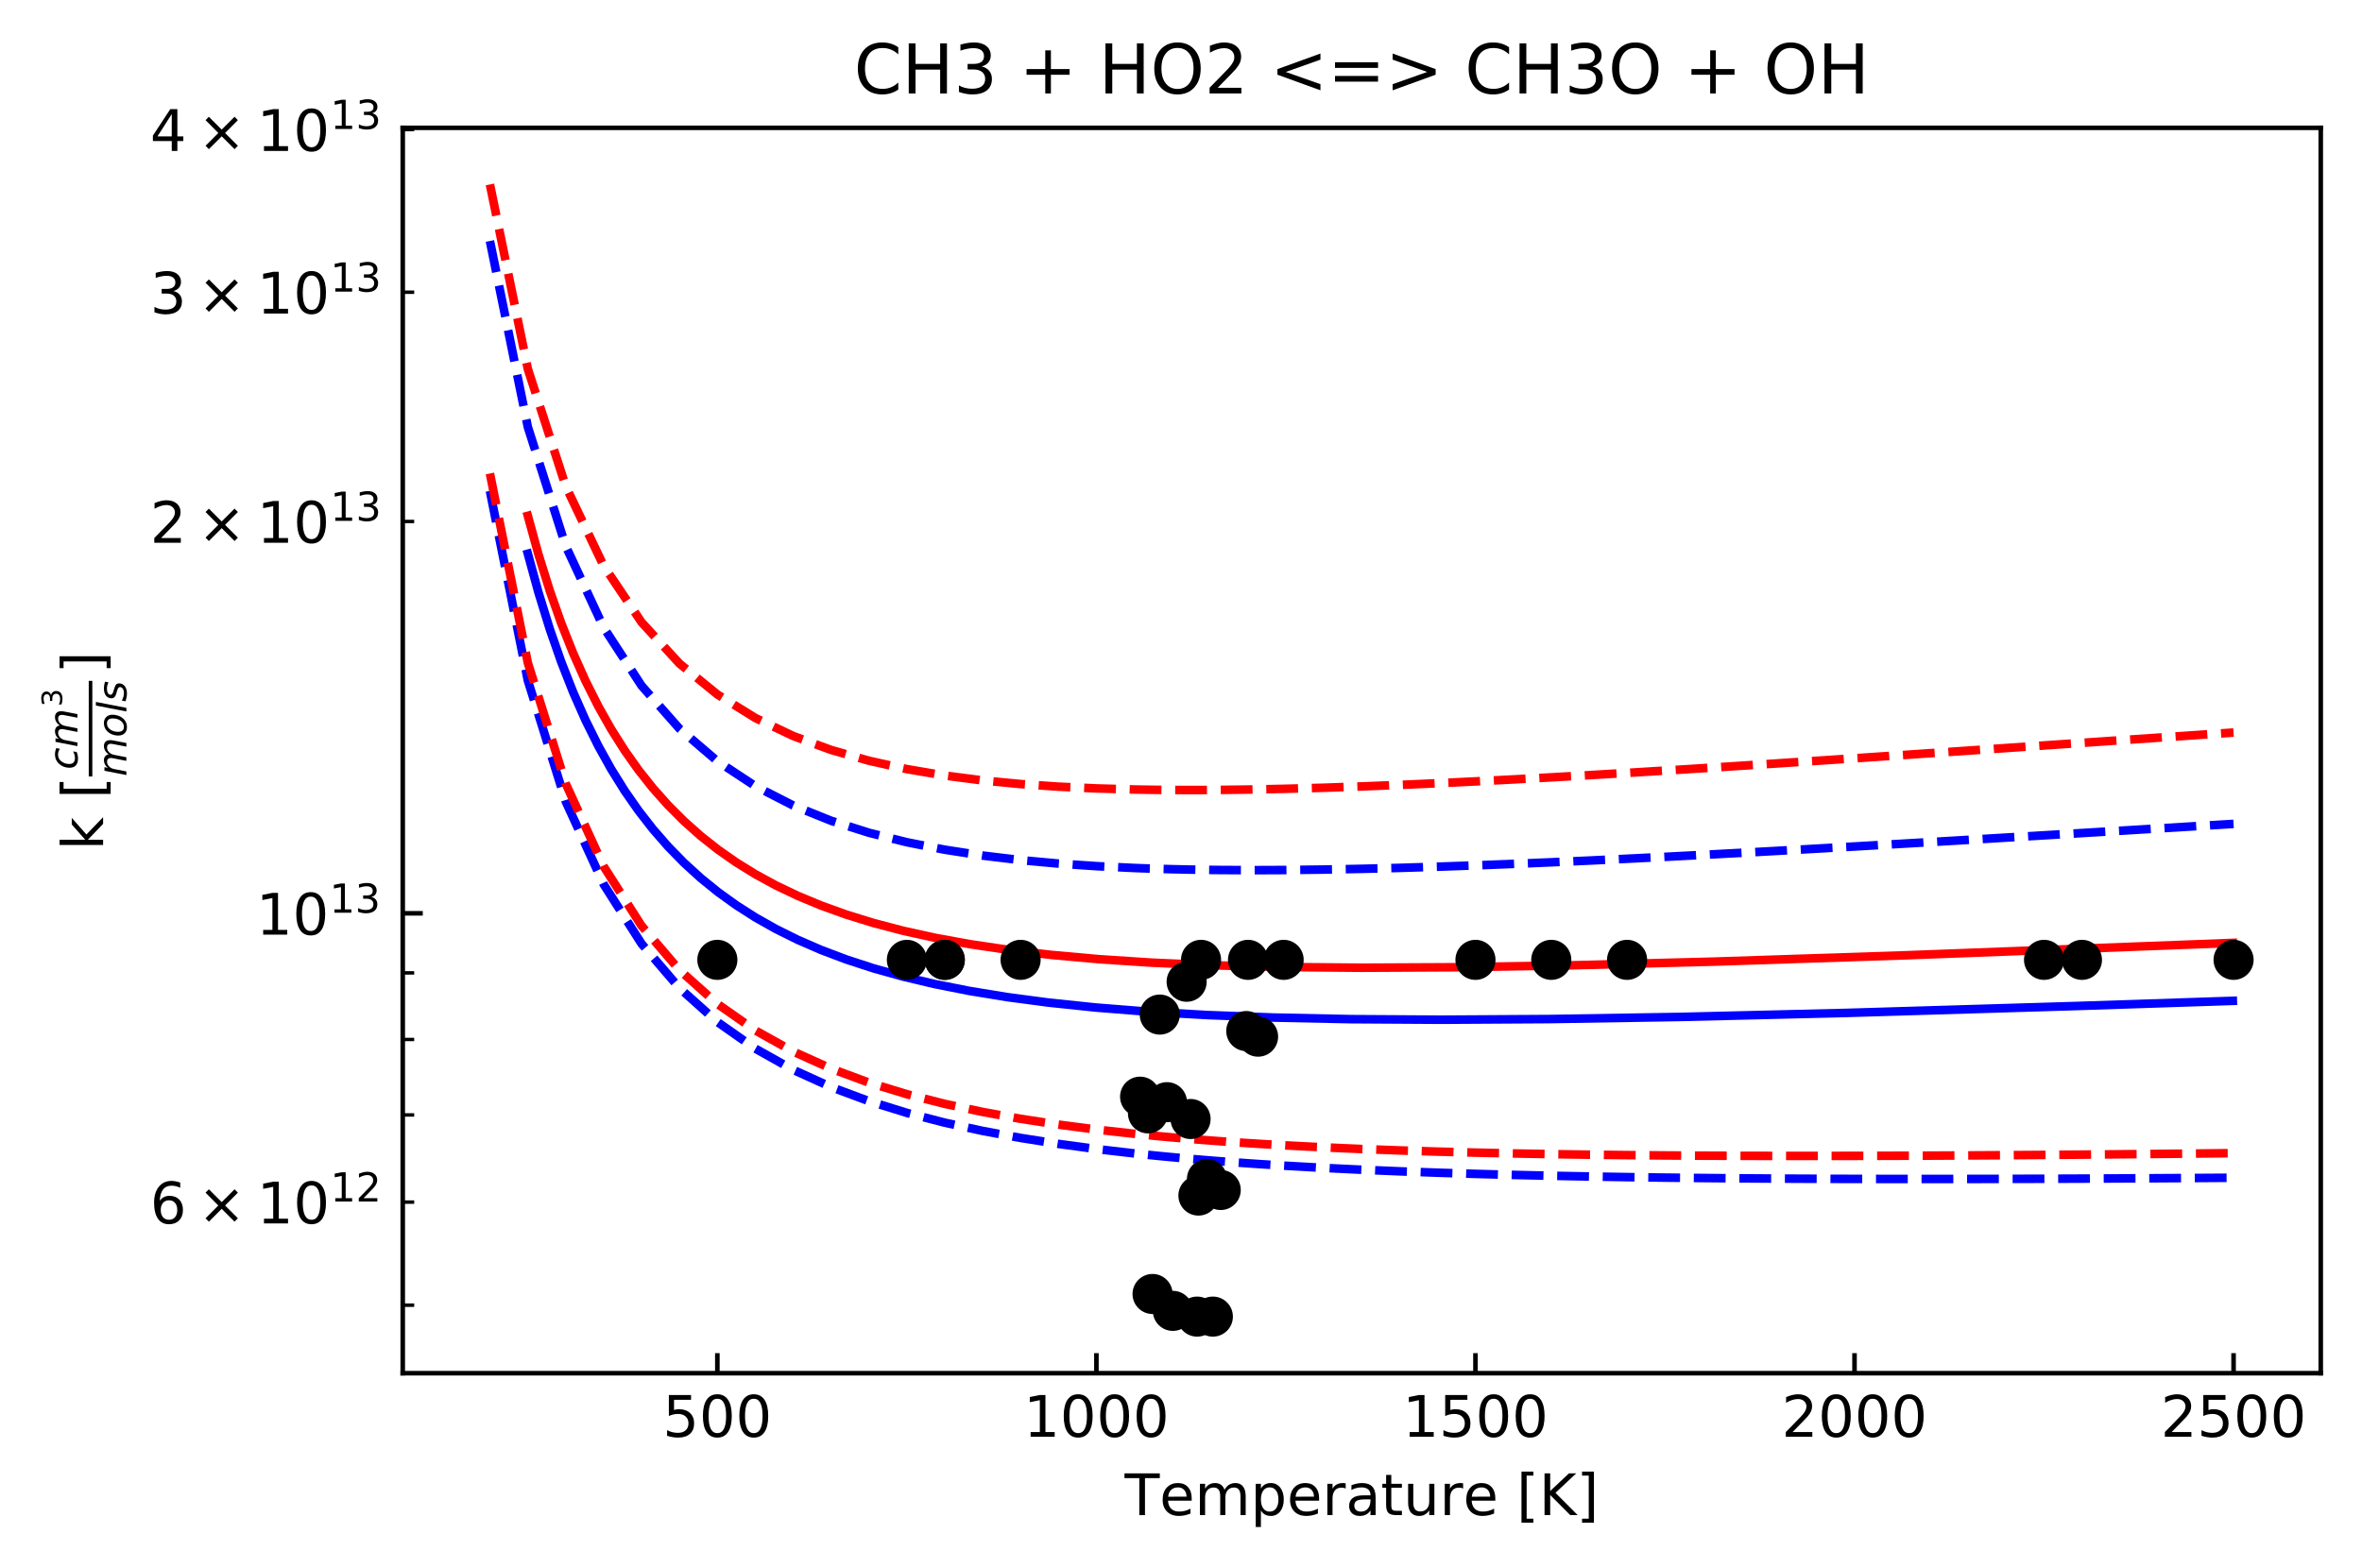 <?xml version="1.0" encoding="utf-8" standalone="no"?>
<!DOCTYPE svg PUBLIC "-//W3C//DTD SVG 1.1//EN"
  "http://www.w3.org/Graphics/SVG/1.1/DTD/svg11.dtd">
<!-- Created with matplotlib (https://matplotlib.org/) -->
<svg height="273.814pt" version="1.1" viewBox="0 0 412.3 273.814" width="412.3pt" xmlns="http://www.w3.org/2000/svg" xmlns:xlink="http://www.w3.org/1999/xlink">
 <defs>
  <style type="text/css">
*{stroke-linecap:butt;stroke-linejoin:round;}
  </style>
 </defs>
 <g id="figure_1">
  <g id="patch_1">
   <path d="M 0 273.814 
L 412.3 273.814 
L 412.3 0 
L 0 0 
z
" style="fill:#ffffff;"/>
  </g>
  <g id="axes_1">
   <g id="patch_2">
    <path d="M 70.3 239.758 
L 405.1 239.758 
L 405.1 22.318 
L 70.3 22.318 
z
" style="fill:#ffffff;"/>
   </g>
   <g id="matplotlib.axis_1">
    <g id="xtick_1">
     <g id="line2d_1">
      <defs>
       <path d="M 0 0 
L 0 -3.5 
" id="mb5afb87155" style="stroke:#000000;stroke-width:0.8;"/>
      </defs>
      <g>
       <use style="stroke:#000000;stroke-width:0.8;" x="125.218" xlink:href="#mb5afb87155" y="239.758"/>
      </g>
     </g>
     <g id="text_1">
      <!-- 500 -->
      <defs>
       <path d="M 10.797 72.906 
L 49.516 72.906 
L 49.516 64.594 
L 19.828 64.594 
L 19.828 46.734 
Q 21.969 47.469 24.109 47.828 
Q 26.266 48.188 28.422 48.188 
Q 40.625 48.188 47.75 41.5 
Q 54.891 34.812 54.891 23.391 
Q 54.891 11.625 47.562 5.094 
Q 40.234 -1.422 26.906 -1.422 
Q 22.312 -1.422 17.547 -0.641 
Q 12.797 0.141 7.719 1.703 
L 7.719 11.625 
Q 12.109 9.234 16.797 8.062 
Q 21.484 6.891 26.703 6.891 
Q 35.156 6.891 40.078 11.328 
Q 45.016 15.766 45.016 23.391 
Q 45.016 31 40.078 35.438 
Q 35.156 39.891 26.703 39.891 
Q 22.75 39.891 18.812 39.016 
Q 14.891 38.141 10.797 36.281 
z
" id="DejaVuSans-53"/>
       <path d="M 31.781 66.406 
Q 24.172 66.406 20.328 58.906 
Q 16.5 51.422 16.5 36.375 
Q 16.5 21.391 20.328 13.891 
Q 24.172 6.391 31.781 6.391 
Q 39.453 6.391 43.281 13.891 
Q 47.125 21.391 47.125 36.375 
Q 47.125 51.422 43.281 58.906 
Q 39.453 66.406 31.781 66.406 
z
M 31.781 74.219 
Q 44.047 74.219 50.516 64.516 
Q 56.984 54.828 56.984 36.375 
Q 56.984 17.969 50.516 8.266 
Q 44.047 -1.422 31.781 -1.422 
Q 19.531 -1.422 13.062 8.266 
Q 6.594 17.969 6.594 36.375 
Q 6.594 54.828 13.062 64.516 
Q 19.531 74.219 31.781 74.219 
z
" id="DejaVuSans-48"/>
      </defs>
      <g transform="translate(115.674 250.857)scale(0.1 -0.1)">
       <use xlink:href="#DejaVuSans-53"/>
       <use x="63.623" xlink:href="#DejaVuSans-48"/>
       <use x="127.246" xlink:href="#DejaVuSans-48"/>
      </g>
     </g>
    </g>
    <g id="xtick_2">
     <g id="line2d_2">
      <g>
       <use style="stroke:#000000;stroke-width:0.8;" x="191.384" xlink:href="#mb5afb87155" y="239.758"/>
      </g>
     </g>
     <g id="text_2">
      <!-- 1000 -->
      <defs>
       <path d="M 12.406 8.297 
L 28.516 8.297 
L 28.516 63.922 
L 10.984 60.406 
L 10.984 69.391 
L 28.422 72.906 
L 38.281 72.906 
L 38.281 8.297 
L 54.391 8.297 
L 54.391 0 
L 12.406 0 
z
" id="DejaVuSans-49"/>
      </defs>
      <g transform="translate(178.659 250.857)scale(0.1 -0.1)">
       <use xlink:href="#DejaVuSans-49"/>
       <use x="63.623" xlink:href="#DejaVuSans-48"/>
       <use x="127.246" xlink:href="#DejaVuSans-48"/>
       <use x="190.869" xlink:href="#DejaVuSans-48"/>
      </g>
     </g>
    </g>
    <g id="xtick_3">
     <g id="line2d_3">
      <g>
       <use style="stroke:#000000;stroke-width:0.8;" x="257.55" xlink:href="#mb5afb87155" y="239.758"/>
      </g>
     </g>
     <g id="text_3">
      <!-- 1500 -->
      <g transform="translate(244.825 250.857)scale(0.1 -0.1)">
       <use xlink:href="#DejaVuSans-49"/>
       <use x="63.623" xlink:href="#DejaVuSans-53"/>
       <use x="127.246" xlink:href="#DejaVuSans-48"/>
       <use x="190.869" xlink:href="#DejaVuSans-48"/>
      </g>
     </g>
    </g>
    <g id="xtick_4">
     <g id="line2d_4">
      <g>
       <use style="stroke:#000000;stroke-width:0.8;" x="323.716" xlink:href="#mb5afb87155" y="239.758"/>
      </g>
     </g>
     <g id="text_4">
      <!-- 2000 -->
      <defs>
       <path d="M 19.188 8.297 
L 53.609 8.297 
L 53.609 0 
L 7.328 0 
L 7.328 8.297 
Q 12.938 14.109 22.625 23.891 
Q 32.328 33.688 34.812 36.531 
Q 39.547 41.844 41.422 45.531 
Q 43.312 49.219 43.312 52.781 
Q 43.312 58.594 39.234 62.25 
Q 35.156 65.922 28.609 65.922 
Q 23.969 65.922 18.812 64.312 
Q 13.672 62.703 7.812 59.422 
L 7.812 69.391 
Q 13.766 71.781 18.938 73 
Q 24.125 74.219 28.422 74.219 
Q 39.75 74.219 46.484 68.547 
Q 53.219 62.891 53.219 53.422 
Q 53.219 48.922 51.531 44.891 
Q 49.859 40.875 45.406 35.406 
Q 44.188 33.984 37.641 27.219 
Q 31.109 20.453 19.188 8.297 
z
" id="DejaVuSans-50"/>
      </defs>
      <g transform="translate(310.991 250.857)scale(0.1 -0.1)">
       <use xlink:href="#DejaVuSans-50"/>
       <use x="63.623" xlink:href="#DejaVuSans-48"/>
       <use x="127.246" xlink:href="#DejaVuSans-48"/>
       <use x="190.869" xlink:href="#DejaVuSans-48"/>
      </g>
     </g>
    </g>
    <g id="xtick_5">
     <g id="line2d_5">
      <g>
       <use style="stroke:#000000;stroke-width:0.8;" x="389.882" xlink:href="#mb5afb87155" y="239.758"/>
      </g>
     </g>
     <g id="text_5">
      <!-- 2500 -->
      <g transform="translate(377.157 250.857)scale(0.1 -0.1)">
       <use xlink:href="#DejaVuSans-50"/>
       <use x="63.623" xlink:href="#DejaVuSans-53"/>
       <use x="127.246" xlink:href="#DejaVuSans-48"/>
       <use x="190.869" xlink:href="#DejaVuSans-48"/>
      </g>
     </g>
    </g>
    <g id="text_6">
     <!-- Temperature [K] -->
     <defs>
      <path d="M -0.297 72.906 
L 61.375 72.906 
L 61.375 64.594 
L 35.5 64.594 
L 35.5 0 
L 25.594 0 
L 25.594 64.594 
L -0.297 64.594 
z
" id="DejaVuSans-84"/>
      <path d="M 56.203 29.594 
L 56.203 25.203 
L 14.891 25.203 
Q 15.484 15.922 20.484 11.062 
Q 25.484 6.203 34.422 6.203 
Q 39.594 6.203 44.453 7.469 
Q 49.312 8.734 54.109 11.281 
L 54.109 2.781 
Q 49.266 0.734 44.188 -0.344 
Q 39.109 -1.422 33.891 -1.422 
Q 20.797 -1.422 13.156 6.188 
Q 5.516 13.812 5.516 26.812 
Q 5.516 40.234 12.766 48.109 
Q 20.016 56 32.328 56 
Q 43.359 56 49.781 48.891 
Q 56.203 41.797 56.203 29.594 
z
M 47.219 32.234 
Q 47.125 39.594 43.094 43.984 
Q 39.062 48.391 32.422 48.391 
Q 24.906 48.391 20.391 44.141 
Q 15.875 39.891 15.188 32.172 
z
" id="DejaVuSans-101"/>
      <path d="M 52 44.188 
Q 55.375 50.25 60.062 53.125 
Q 64.75 56 71.094 56 
Q 79.641 56 84.281 50.016 
Q 88.922 44.047 88.922 33.016 
L 88.922 0 
L 79.891 0 
L 79.891 32.719 
Q 79.891 40.578 77.094 44.375 
Q 74.312 48.188 68.609 48.188 
Q 61.625 48.188 57.562 43.547 
Q 53.516 38.922 53.516 30.906 
L 53.516 0 
L 44.484 0 
L 44.484 32.719 
Q 44.484 40.625 41.703 44.406 
Q 38.922 48.188 33.109 48.188 
Q 26.219 48.188 22.156 43.531 
Q 18.109 38.875 18.109 30.906 
L 18.109 0 
L 9.078 0 
L 9.078 54.688 
L 18.109 54.688 
L 18.109 46.188 
Q 21.188 51.219 25.484 53.609 
Q 29.781 56 35.688 56 
Q 41.656 56 45.828 52.969 
Q 50 49.953 52 44.188 
z
" id="DejaVuSans-109"/>
      <path d="M 18.109 8.203 
L 18.109 -20.797 
L 9.078 -20.797 
L 9.078 54.688 
L 18.109 54.688 
L 18.109 46.391 
Q 20.953 51.266 25.266 53.625 
Q 29.594 56 35.594 56 
Q 45.562 56 51.781 48.094 
Q 58.016 40.188 58.016 27.297 
Q 58.016 14.406 51.781 6.484 
Q 45.562 -1.422 35.594 -1.422 
Q 29.594 -1.422 25.266 0.953 
Q 20.953 3.328 18.109 8.203 
z
M 48.688 27.297 
Q 48.688 37.203 44.609 42.844 
Q 40.531 48.484 33.406 48.484 
Q 26.266 48.484 22.188 42.844 
Q 18.109 37.203 18.109 27.297 
Q 18.109 17.391 22.188 11.75 
Q 26.266 6.109 33.406 6.109 
Q 40.531 6.109 44.609 11.75 
Q 48.688 17.391 48.688 27.297 
z
" id="DejaVuSans-112"/>
      <path d="M 41.109 46.297 
Q 39.594 47.172 37.812 47.578 
Q 36.031 48 33.891 48 
Q 26.266 48 22.188 43.047 
Q 18.109 38.094 18.109 28.812 
L 18.109 0 
L 9.078 0 
L 9.078 54.688 
L 18.109 54.688 
L 18.109 46.188 
Q 20.953 51.172 25.484 53.578 
Q 30.031 56 36.531 56 
Q 37.453 56 38.578 55.875 
Q 39.703 55.766 41.062 55.516 
z
" id="DejaVuSans-114"/>
      <path d="M 34.281 27.484 
Q 23.391 27.484 19.188 25 
Q 14.984 22.516 14.984 16.5 
Q 14.984 11.719 18.141 8.906 
Q 21.297 6.109 26.703 6.109 
Q 34.188 6.109 38.703 11.406 
Q 43.219 16.703 43.219 25.484 
L 43.219 27.484 
z
M 52.203 31.203 
L 52.203 0 
L 43.219 0 
L 43.219 8.297 
Q 40.141 3.328 35.547 0.953 
Q 30.953 -1.422 24.312 -1.422 
Q 15.922 -1.422 10.953 3.297 
Q 6 8.016 6 15.922 
Q 6 25.141 12.172 29.828 
Q 18.359 34.516 30.609 34.516 
L 43.219 34.516 
L 43.219 35.406 
Q 43.219 41.609 39.141 45 
Q 35.062 48.391 27.688 48.391 
Q 23 48.391 18.547 47.266 
Q 14.109 46.141 10.016 43.891 
L 10.016 52.203 
Q 14.938 54.109 19.578 55.047 
Q 24.219 56 28.609 56 
Q 40.484 56 46.344 49.844 
Q 52.203 43.703 52.203 31.203 
z
" id="DejaVuSans-97"/>
      <path d="M 18.312 70.219 
L 18.312 54.688 
L 36.812 54.688 
L 36.812 47.703 
L 18.312 47.703 
L 18.312 18.016 
Q 18.312 11.328 20.141 9.422 
Q 21.969 7.516 27.594 7.516 
L 36.812 7.516 
L 36.812 0 
L 27.594 0 
Q 17.188 0 13.234 3.875 
Q 9.281 7.766 9.281 18.016 
L 9.281 47.703 
L 2.688 47.703 
L 2.688 54.688 
L 9.281 54.688 
L 9.281 70.219 
z
" id="DejaVuSans-116"/>
      <path d="M 8.5 21.578 
L 8.5 54.688 
L 17.484 54.688 
L 17.484 21.922 
Q 17.484 14.156 20.5 10.266 
Q 23.531 6.391 29.594 6.391 
Q 36.859 6.391 41.078 11.031 
Q 45.312 15.672 45.312 23.688 
L 45.312 54.688 
L 54.297 54.688 
L 54.297 0 
L 45.312 0 
L 45.312 8.406 
Q 42.047 3.422 37.719 1 
Q 33.406 -1.422 27.688 -1.422 
Q 18.266 -1.422 13.375 4.438 
Q 8.5 10.297 8.5 21.578 
z
M 31.109 56 
z
" id="DejaVuSans-117"/>
      <path id="DejaVuSans-32"/>
      <path d="M 8.594 75.984 
L 29.297 75.984 
L 29.297 69 
L 17.578 69 
L 17.578 -6.203 
L 29.297 -6.203 
L 29.297 -13.188 
L 8.594 -13.188 
z
" id="DejaVuSans-91"/>
      <path d="M 9.812 72.906 
L 19.672 72.906 
L 19.672 42.094 
L 52.391 72.906 
L 65.094 72.906 
L 28.906 38.922 
L 67.672 0 
L 54.688 0 
L 19.672 35.109 
L 19.672 0 
L 9.812 0 
z
" id="DejaVuSans-75"/>
      <path d="M 30.422 75.984 
L 30.422 -13.188 
L 9.719 -13.188 
L 9.719 -6.203 
L 21.391 -6.203 
L 21.391 69 
L 9.719 69 
L 9.719 75.984 
z
" id="DejaVuSans-93"/>
     </defs>
     <g transform="translate(196.313 264.535)scale(0.1 -0.1)">
      <use xlink:href="#DejaVuSans-84"/>
      <use x="60.818" xlink:href="#DejaVuSans-101"/>
      <use x="122.342" xlink:href="#DejaVuSans-109"/>
      <use x="219.754" xlink:href="#DejaVuSans-112"/>
      <use x="283.23" xlink:href="#DejaVuSans-101"/>
      <use x="344.754" xlink:href="#DejaVuSans-114"/>
      <use x="385.867" xlink:href="#DejaVuSans-97"/>
      <use x="447.146" xlink:href="#DejaVuSans-116"/>
      <use x="486.355" xlink:href="#DejaVuSans-117"/>
      <use x="549.734" xlink:href="#DejaVuSans-114"/>
      <use x="590.816" xlink:href="#DejaVuSans-101"/>
      <use x="652.34" xlink:href="#DejaVuSans-32"/>
      <use x="684.127" xlink:href="#DejaVuSans-91"/>
      <use x="723.141" xlink:href="#DejaVuSans-75"/>
      <use x="788.717" xlink:href="#DejaVuSans-93"/>
     </g>
    </g>
   </g>
   <g id="matplotlib.axis_2">
    <g id="ytick_1">
     <g id="line2d_6">
      <defs>
       <path d="M 0 0 
L 3.5 0 
" id="m5bb87da422" style="stroke:#000000;stroke-width:0.8;"/>
      </defs>
      <g>
       <use style="stroke:#000000;stroke-width:0.8;" x="70.3" xlink:href="#m5bb87da422" y="159.463"/>
      </g>
     </g>
     <g id="text_7">
      <!-- $\mathdefault{10^{13}}$ -->
      <defs>
       <path d="M 40.578 39.312 
Q 47.656 37.797 51.625 33 
Q 55.609 28.219 55.609 21.188 
Q 55.609 10.406 48.188 4.484 
Q 40.766 -1.422 27.094 -1.422 
Q 22.516 -1.422 17.656 -0.516 
Q 12.797 0.391 7.625 2.203 
L 7.625 11.719 
Q 11.719 9.328 16.594 8.109 
Q 21.484 6.891 26.812 6.891 
Q 36.078 6.891 40.938 10.547 
Q 45.797 14.203 45.797 21.188 
Q 45.797 27.641 41.281 31.266 
Q 36.766 34.906 28.719 34.906 
L 20.219 34.906 
L 20.219 43.016 
L 29.109 43.016 
Q 36.375 43.016 40.234 45.922 
Q 44.094 48.828 44.094 54.297 
Q 44.094 59.906 40.109 62.906 
Q 36.141 65.922 28.719 65.922 
Q 24.656 65.922 20.016 65.031 
Q 15.375 64.156 9.812 62.312 
L 9.812 71.094 
Q 15.438 72.656 20.344 73.438 
Q 25.25 74.219 29.594 74.219 
Q 40.828 74.219 47.359 69.109 
Q 53.906 64.016 53.906 55.328 
Q 53.906 49.266 50.438 45.094 
Q 46.969 40.922 40.578 39.312 
z
" id="DejaVuSans-51"/>
      </defs>
      <g transform="translate(44.7 163.262)scale(0.1 -0.1)">
       <use transform="translate(0 0.766)" xlink:href="#DejaVuSans-49"/>
       <use transform="translate(63.623 0.766)" xlink:href="#DejaVuSans-48"/>
       <use transform="translate(128.203 39.047)scale(0.7)" xlink:href="#DejaVuSans-49"/>
       <use transform="translate(172.739 39.047)scale(0.7)" xlink:href="#DejaVuSans-51"/>
      </g>
     </g>
    </g>
    <g id="ytick_2">
     <g id="line2d_7">
      <defs>
       <path d="M 0 0 
L 2 0 
" id="m7b24780e58" style="stroke:#000000;stroke-width:0.6;"/>
      </defs>
      <g>
       <use style="stroke:#000000;stroke-width:0.6;" x="70.3" xlink:href="#m7b24780e58" y="227.88"/>
      </g>
     </g>
    </g>
    <g id="ytick_3">
     <g id="line2d_8">
      <g>
       <use style="stroke:#000000;stroke-width:0.6;" x="70.3" xlink:href="#m7b24780e58" y="209.884"/>
      </g>
     </g>
     <g id="text_8">
      <!-- $\mathdefault{6\times10^{12}}$ -->
      <defs>
       <path d="M 33.016 40.375 
Q 26.375 40.375 22.484 35.828 
Q 18.609 31.297 18.609 23.391 
Q 18.609 15.531 22.484 10.953 
Q 26.375 6.391 33.016 6.391 
Q 39.656 6.391 43.531 10.953 
Q 47.406 15.531 47.406 23.391 
Q 47.406 31.297 43.531 35.828 
Q 39.656 40.375 33.016 40.375 
z
M 52.594 71.297 
L 52.594 62.312 
Q 48.875 64.062 45.094 64.984 
Q 41.312 65.922 37.594 65.922 
Q 27.828 65.922 22.672 59.328 
Q 17.531 52.734 16.797 39.406 
Q 19.672 43.656 24.016 45.922 
Q 28.375 48.188 33.594 48.188 
Q 44.578 48.188 50.953 41.516 
Q 57.328 34.859 57.328 23.391 
Q 57.328 12.156 50.688 5.359 
Q 44.047 -1.422 33.016 -1.422 
Q 20.359 -1.422 13.672 8.266 
Q 6.984 17.969 6.984 36.375 
Q 6.984 53.656 15.188 63.938 
Q 23.391 74.219 37.203 74.219 
Q 40.922 74.219 44.703 73.484 
Q 48.484 72.75 52.594 71.297 
z
" id="DejaVuSans-54"/>
       <path d="M 70.125 53.719 
L 47.797 31.297 
L 70.125 8.984 
L 64.312 3.078 
L 41.891 25.484 
L 19.484 3.078 
L 13.719 8.984 
L 35.984 31.297 
L 13.719 53.719 
L 19.484 59.625 
L 41.891 37.203 
L 64.312 59.625 
z
" id="DejaVuSans-215"/>
      </defs>
      <g transform="translate(26.2 213.683)scale(0.1 -0.1)">
       <use transform="translate(0 0.766)" xlink:href="#DejaVuSans-54"/>
       <use transform="translate(83.105 0.766)" xlink:href="#DejaVuSans-215"/>
       <use transform="translate(186.377 0.766)" xlink:href="#DejaVuSans-49"/>
       <use transform="translate(250 0.766)" xlink:href="#DejaVuSans-48"/>
       <use transform="translate(314.58 39.047)scale(0.7)" xlink:href="#DejaVuSans-49"/>
       <use transform="translate(359.116 39.047)scale(0.7)" xlink:href="#DejaVuSans-50"/>
      </g>
     </g>
    </g>
    <g id="ytick_4">
     <g id="line2d_9">
      <g>
       <use style="stroke:#000000;stroke-width:0.6;" x="70.3" xlink:href="#m7b24780e58" y="194.669"/>
      </g>
     </g>
    </g>
    <g id="ytick_5">
     <g id="line2d_10">
      <g>
       <use style="stroke:#000000;stroke-width:0.6;" x="70.3" xlink:href="#m7b24780e58" y="181.488"/>
      </g>
     </g>
    </g>
    <g id="ytick_6">
     <g id="line2d_11">
      <g>
       <use style="stroke:#000000;stroke-width:0.6;" x="70.3" xlink:href="#m7b24780e58" y="169.862"/>
      </g>
     </g>
    </g>
    <g id="ytick_7">
     <g id="line2d_12">
      <g>
       <use style="stroke:#000000;stroke-width:0.6;" x="70.3" xlink:href="#m7b24780e58" y="91.045"/>
      </g>
     </g>
     <g id="text_9">
      <!-- $\mathdefault{2\times10^{13}}$ -->
      <g transform="translate(26.2 94.844)scale(0.1 -0.1)">
       <use transform="translate(0 0.766)" xlink:href="#DejaVuSans-50"/>
       <use transform="translate(83.105 0.766)" xlink:href="#DejaVuSans-215"/>
       <use transform="translate(186.377 0.766)" xlink:href="#DejaVuSans-49"/>
       <use transform="translate(250 0.766)" xlink:href="#DejaVuSans-48"/>
       <use transform="translate(314.58 39.047)scale(0.7)" xlink:href="#DejaVuSans-49"/>
       <use transform="translate(359.116 39.047)scale(0.7)" xlink:href="#DejaVuSans-51"/>
      </g>
     </g>
    </g>
    <g id="ytick_8">
     <g id="line2d_13">
      <g>
       <use style="stroke:#000000;stroke-width:0.6;" x="70.3" xlink:href="#m7b24780e58" y="51.023"/>
      </g>
     </g>
     <g id="text_10">
      <!-- $\mathdefault{3\times10^{13}}$ -->
      <g transform="translate(26.2 54.822)scale(0.1 -0.1)">
       <use transform="translate(0 0.766)" xlink:href="#DejaVuSans-51"/>
       <use transform="translate(83.105 0.766)" xlink:href="#DejaVuSans-215"/>
       <use transform="translate(186.377 0.766)" xlink:href="#DejaVuSans-49"/>
       <use transform="translate(250 0.766)" xlink:href="#DejaVuSans-48"/>
       <use transform="translate(314.58 39.047)scale(0.7)" xlink:href="#DejaVuSans-49"/>
       <use transform="translate(359.116 39.047)scale(0.7)" xlink:href="#DejaVuSans-51"/>
      </g>
     </g>
    </g>
    <g id="ytick_9">
     <g id="line2d_14">
      <g>
       <use style="stroke:#000000;stroke-width:0.6;" x="70.3" xlink:href="#m7b24780e58" y="22.627"/>
      </g>
     </g>
     <g id="text_11">
      <!-- $\mathdefault{4\times10^{13}}$ -->
      <defs>
       <path d="M 37.797 64.312 
L 12.891 25.391 
L 37.797 25.391 
z
M 35.203 72.906 
L 47.609 72.906 
L 47.609 25.391 
L 58.016 25.391 
L 58.016 17.188 
L 47.609 17.188 
L 47.609 0 
L 37.797 0 
L 37.797 17.188 
L 4.891 17.188 
L 4.891 26.703 
z
" id="DejaVuSans-52"/>
      </defs>
      <g transform="translate(26.2 26.426)scale(0.1 -0.1)">
       <use transform="translate(0 0.766)" xlink:href="#DejaVuSans-52"/>
       <use transform="translate(83.105 0.766)" xlink:href="#DejaVuSans-215"/>
       <use transform="translate(186.377 0.766)" xlink:href="#DejaVuSans-49"/>
       <use transform="translate(250 0.766)" xlink:href="#DejaVuSans-48"/>
       <use transform="translate(314.58 39.047)scale(0.7)" xlink:href="#DejaVuSans-49"/>
       <use transform="translate(359.116 39.047)scale(0.7)" xlink:href="#DejaVuSans-51"/>
      </g>
     </g>
    </g>
    <g id="text_12">
     <!-- k [$\frac{cm^3}{{mol s}}$] -->
     <defs>
      <path d="M 9.078 75.984 
L 18.109 75.984 
L 18.109 31.109 
L 44.922 54.688 
L 56.391 54.688 
L 27.391 29.109 
L 57.625 0 
L 45.906 0 
L 18.109 26.703 
L 18.109 0 
L 9.078 0 
z
" id="DejaVuSans-107"/>
      <path d="M 53.609 52.594 
L 51.812 43.703 
Q 48.578 46.047 44.938 47.219 
Q 41.312 48.391 37.406 48.391 
Q 33.109 48.391 29.219 46.875 
Q 25.344 45.359 22.703 42.578 
Q 18.5 38.328 16.203 32.609 
Q 13.922 26.906 13.922 20.797 
Q 13.922 13.422 17.609 9.812 
Q 21.297 6.203 28.812 6.203 
Q 32.516 6.203 36.688 7.328 
Q 40.875 8.453 45.406 10.688 
L 43.703 1.812 
Q 39.797 0.203 35.672 -0.609 
Q 31.547 -1.422 27.203 -1.422 
Q 16.312 -1.422 10.453 4.016 
Q 4.594 9.469 4.594 19.578 
Q 4.594 28.078 7.641 35.234 
Q 10.688 42.391 16.703 48.094 
Q 20.797 52 26.312 54 
Q 31.844 56 38.375 56 
Q 42.188 56 45.938 55.141 
Q 49.703 54.297 53.609 52.594 
z
" id="DejaVuSans-Oblique-99"/>
      <path d="M 89.797 33.016 
L 83.406 0 
L 74.422 0 
L 80.719 32.719 
Q 81.109 34.812 81.297 36.328 
Q 81.5 37.844 81.5 38.922 
Q 81.5 43.312 79.047 45.75 
Q 76.609 48.188 72.219 48.188 
Q 65.672 48.188 60.547 43.281 
Q 55.422 38.375 53.906 30.516 
L 47.906 0 
L 38.922 0 
L 45.312 32.719 
Q 45.703 34.516 45.891 36.047 
Q 46.094 37.594 46.094 38.812 
Q 46.094 43.266 43.656 45.719 
Q 41.219 48.188 36.922 48.188 
Q 30.281 48.188 25.141 43.281 
Q 20.016 38.375 18.5 30.516 
L 12.5 0 
L 3.516 0 
L 14.203 54.688 
L 23.188 54.688 
L 21.484 46.188 
Q 25.141 50.984 30.047 53.484 
Q 34.969 56 40.578 56 
Q 46.531 56 50.359 52.875 
Q 54.203 49.75 54.984 44.188 
Q 59.078 49.953 64.469 52.969 
Q 69.875 56 75.875 56 
Q 82.906 56 86.734 51.953 
Q 90.578 47.906 90.578 40.484 
Q 90.578 38.875 90.375 36.938 
Q 90.188 35.016 89.797 33.016 
z
" id="DejaVuSans-Oblique-109"/>
      <path d="M 25.391 -1.422 
Q 15.766 -1.422 10.172 4.516 
Q 4.594 10.453 4.594 20.703 
Q 4.594 26.656 6.516 32.828 
Q 8.453 39.016 11.531 43.219 
Q 16.359 49.75 22.312 52.875 
Q 28.266 56 35.797 56 
Q 45.125 56 50.859 50.188 
Q 56.594 44.391 56.594 35.016 
Q 56.594 28.516 54.688 22.062 
Q 52.781 15.625 49.703 11.375 
Q 44.922 4.828 38.969 1.703 
Q 33.016 -1.422 25.391 -1.422 
z
M 13.922 21 
Q 13.922 13.578 17.016 9.891 
Q 20.125 6.203 26.422 6.203 
Q 35.453 6.203 41.375 14.078 
Q 47.312 21.969 47.312 34.078 
Q 47.312 41.156 44.141 44.766 
Q 40.969 48.391 34.812 48.391 
Q 29.734 48.391 25.781 46.016 
Q 21.828 43.656 18.703 38.812 
Q 16.406 35.203 15.156 30.562 
Q 13.922 25.922 13.922 21 
z
" id="DejaVuSans-Oblique-111"/>
      <path d="M 18.312 75.984 
L 27.297 75.984 
L 12.5 0 
L 3.516 0 
z
" id="DejaVuSans-Oblique-108"/>
      <path d="M 50 53.078 
L 48.297 44.578 
Q 44.734 46.531 40.766 47.5 
Q 36.812 48.484 32.625 48.484 
Q 25.531 48.484 21.453 46.062 
Q 17.391 43.656 17.391 39.5 
Q 17.391 34.672 26.859 32.078 
Q 27.594 31.891 27.938 31.781 
L 30.812 30.906 
Q 39.797 28.422 42.797 25.688 
Q 45.797 22.953 45.797 18.219 
Q 45.797 9.516 38.891 4.047 
Q 31.984 -1.422 20.797 -1.422 
Q 16.453 -1.422 11.672 -0.578 
Q 6.891 0.25 1.125 2 
L 2.875 11.281 
Q 7.812 8.734 12.594 7.422 
Q 17.391 6.109 21.781 6.109 
Q 28.375 6.109 32.5 8.938 
Q 36.625 11.766 36.625 16.109 
Q 36.625 20.797 25.781 23.688 
L 24.859 23.922 
L 21.781 24.703 
Q 14.938 26.516 11.766 29.469 
Q 8.594 32.422 8.594 37.016 
Q 8.594 45.75 15.156 50.875 
Q 21.734 56 33.016 56 
Q 37.453 56 41.672 55.266 
Q 45.906 54.547 50 53.078 
z
" id="DejaVuSans-Oblique-115"/>
     </defs>
     <g transform="translate(18 148.438)rotate(-90)scale(0.1 -0.1)">
      <use transform="translate(0 0.044)" xlink:href="#DejaVuSans-107"/>
      <use transform="translate(57.91 0.044)" xlink:href="#DejaVuSans-32"/>
      <use transform="translate(89.697 0.044)" xlink:href="#DejaVuSans-91"/>
      <use transform="translate(140.711 44.836)scale(0.7)" xlink:href="#DejaVuSans-Oblique-99"/>
      <use transform="translate(179.197 44.836)scale(0.7)" xlink:href="#DejaVuSans-Oblique-109"/>
      <use transform="translate(250.641 71.633)scale(0.49)" xlink:href="#DejaVuSans-51"/>
      <use transform="translate(128.711 -40.598)scale(0.7)" xlink:href="#DejaVuSans-Oblique-109"/>
      <use transform="translate(196.899 -40.598)scale(0.7)" xlink:href="#DejaVuSans-Oblique-111"/>
      <use transform="translate(239.727 -40.598)scale(0.7)" xlink:href="#DejaVuSans-Oblique-108"/>
      <use transform="translate(259.175 -40.598)scale(0.7)" xlink:href="#DejaVuSans-Oblique-115"/>
      <use transform="translate(308.145 0.044)" xlink:href="#DejaVuSans-93"/>
      <path d="M 128.711 18.841 
L 128.711 25.091 
L 295.645 25.091 
L 295.645 18.841 
L 128.711 18.841 
z
"/>
     </g>
    </g>
   </g>
   <g id="line2d_15">
    <path clip-path="url(#p172af8f2aa)" d="M 92.135 96.675 
L 93.987 103.438 
L 95.972 109.853 
L 97.957 115.54 
L 100.075 120.927 
L 102.192 125.717 
L 104.442 130.251 
L 106.691 134.294 
L 109.073 138.117 
L 111.455 141.534 
L 113.97 144.763 
L 116.616 147.8 
L 119.395 150.644 
L 122.306 153.297 
L 125.35 155.764 
L 128.526 158.051 
L 131.834 160.165 
L 135.407 162.183 
L 139.245 164.088 
L 143.347 165.869 
L 147.714 167.518 
L 152.478 169.07 
L 157.507 170.475 
L 163.065 171.793 
L 169.152 173.002 
L 175.769 174.086 
L 183.047 175.051 
L 191.251 175.909 
L 200.382 176.634 
L 210.704 177.223 
L 222.349 177.662 
L 235.847 177.941 
L 251.595 178.038 
L 270.386 177.924 
L 293.279 177.553 
L 322.525 176.846 
L 362.754 175.636 
L 389.749 174.744 
L 389.749 174.744 
" style="fill:none;stroke:#0000ff;stroke-linecap:square;stroke-width:1.5;"/>
   </g>
   <g id="line2d_16">
    <path clip-path="url(#p172af8f2aa)" d="M 85.518 42.075 
L 92.135 74.546 
L 98.751 95.338 
L 105.368 109.555 
L 111.985 119.72 
L 118.601 127.224 
L 125.218 132.894 
L 125.218 132.894 
L 131.834 137.251 
L 138.451 140.641 
L 145.068 143.3 
L 151.684 145.396 
L 158.301 147.052 
L 158.301 147.052 
L 164.917 148.356 
L 164.917 148.356 
L 164.917 148.356 
L 171.534 149.379 
L 178.151 150.172 
L 178.151 150.172 
L 184.767 150.778 
L 191.384 151.228 
L 198 151.548 
L 198.21 151.556 
L 199.011 151.587 
L 200.384 151.636 
L 201.185 151.662 
L 202.443 151.701 
L 203.702 151.736 
L 204.617 151.76 
L 204.731 151.763 
L 207.134 151.816 
L 207.82 151.829 
L 208.964 151.848 
L 209.193 151.852 
L 209.651 151.859 
L 210.681 151.873 
L 211.234 151.88 
L 211.71 151.886 
L 213.083 151.9 
L 217.545 151.923 
L 217.85 151.923 
L 217.85 151.923 
L 219.604 151.923 
L 224.066 151.904 
L 224.467 151.901 
L 231.083 151.822 
L 237.7 151.696 
L 244.317 151.529 
L 250.933 151.326 
L 257.55 151.093 
L 257.55 151.093 
L 264.166 150.834 
L 270.783 150.553 
L 270.783 150.553 
L 277.4 150.253 
L 284.016 149.935 
L 284.016 149.935 
L 290.633 149.604 
L 297.249 149.26 
L 303.866 148.906 
L 310.483 148.543 
L 317.099 148.172 
L 323.716 147.795 
L 330.332 147.412 
L 336.949 147.025 
L 343.566 146.635 
L 350.182 146.241 
L 356.799 145.846 
L 356.799 145.846 
L 363.415 145.448 
L 363.415 145.448 
L 370.032 145.05 
L 376.649 144.65 
L 383.265 144.25 
L 389.882 143.851 
L 389.882 143.851 
" style="fill:none;stroke:#0000ff;stroke-dasharray:5.55,2.4;stroke-dashoffset:0;stroke-width:1.5;"/>
   </g>
   <g id="line2d_17">
    <path clip-path="url(#p172af8f2aa)" d="M 85.518 85.706 
L 92.135 118.803 
L 98.751 139.934 
L 105.368 154.387 
L 111.985 164.769 
L 118.601 172.504 
L 125.218 178.432 
L 125.218 178.432 
L 131.834 183.078 
L 138.451 186.787 
L 145.068 189.793 
L 151.684 192.259 
L 158.301 194.304 
L 158.301 194.304 
L 164.917 196.014 
L 164.917 196.014 
L 164.917 196.014 
L 171.534 197.456 
L 178.151 198.678 
L 178.151 198.678 
L 184.767 199.721 
L 191.384 200.614 
L 198 201.382 
L 198.21 201.404 
L 199.011 201.489 
L 200.384 201.632 
L 201.185 201.712 
L 202.443 201.837 
L 203.702 201.958 
L 204.617 202.044 
L 204.731 202.054 
L 207.134 202.271 
L 207.82 202.331 
L 208.964 202.429 
L 209.193 202.448 
L 209.651 202.486 
L 210.681 202.571 
L 211.234 202.616 
L 211.71 202.654 
L 213.083 202.761 
L 217.545 203.089 
L 217.85 203.11 
L 217.85 203.11 
L 219.604 203.23 
L 224.066 203.515 
L 224.467 203.539 
L 231.083 203.911 
L 237.7 204.232 
L 244.317 204.51 
L 250.933 204.75 
L 257.55 204.957 
L 257.55 204.957 
L 264.166 205.134 
L 270.783 205.285 
L 270.783 205.285 
L 277.4 205.412 
L 284.016 205.519 
L 284.016 205.519 
L 290.633 205.608 
L 297.249 205.679 
L 303.866 205.736 
L 310.483 205.78 
L 317.099 205.811 
L 323.716 205.832 
L 330.332 205.843 
L 336.949 205.845 
L 343.566 205.839 
L 350.182 205.826 
L 356.799 205.807 
L 356.799 205.807 
L 363.415 205.781 
L 363.415 205.781 
L 370.032 205.75 
L 376.649 205.714 
L 383.265 205.673 
L 389.882 205.629 
L 389.882 205.629 
" style="fill:none;stroke:#0000ff;stroke-dasharray:5.55,2.4;stroke-dashoffset:0;stroke-width:1.5;"/>
   </g>
   <g id="line2d_18">
    <path clip-path="url(#p172af8f2aa)" d="M 92.135 90.064 
L 93.987 96.781 
L 95.972 103.145 
L 97.957 108.781 
L 100.075 114.114 
L 102.192 118.851 
L 104.442 123.328 
L 106.691 127.315 
L 109.073 131.08 
L 111.455 134.44 
L 113.97 137.61 
L 116.616 140.585 
L 119.395 143.366 
L 122.306 145.956 
L 125.35 148.358 
L 128.526 150.579 
L 131.834 152.625 
L 135.407 154.573 
L 139.245 156.405 
L 143.347 158.111 
L 147.714 159.682 
L 152.478 161.153 
L 157.639 162.507 
L 163.197 163.732 
L 169.284 164.844 
L 176.033 165.845 
L 183.444 166.717 
L 191.781 167.467 
L 201.044 168.074 
L 211.631 168.538 
L 223.673 168.839 
L 237.7 168.961 
L 254.242 168.876 
L 274.224 168.542 
L 299.234 167.894 
L 332.582 166.793 
L 384.059 164.847 
L 389.749 164.623 
L 389.749 164.623 
" style="fill:none;stroke:#ff0000;stroke-linecap:square;stroke-width:1.5;"/>
   </g>
   <g id="line2d_19">
    <path clip-path="url(#p172af8f2aa)" d="M 85.518 32.202 
L 92.135 64.41 
L 98.751 84.89 
L 105.368 98.787 
L 111.985 108.642 
L 118.601 115.853 
L 125.218 121.248 
L 125.218 121.248 
L 131.834 125.348 
L 138.451 128.499 
L 145.068 130.935 
L 151.684 132.824 
L 158.301 134.285 
L 158.301 134.285 
L 164.917 135.408 
L 164.917 135.408 
L 164.917 135.408 
L 171.534 136.26 
L 178.151 136.893 
L 178.151 136.893 
L 184.767 137.348 
L 191.384 137.655 
L 198 137.841 
L 198.21 137.845 
L 199.011 137.86 
L 200.384 137.882 
L 201.185 137.893 
L 202.443 137.908 
L 203.702 137.919 
L 204.617 137.925 
L 204.731 137.926 
L 207.134 137.934 
L 207.82 137.934 
L 208.964 137.933 
L 209.193 137.933 
L 209.651 137.931 
L 210.681 137.927 
L 211.234 137.924 
L 211.71 137.921 
L 213.083 137.911 
L 217.545 137.857 
L 217.85 137.852 
L 217.85 137.852 
L 219.604 137.822 
L 224.066 137.729 
L 224.467 137.719 
L 231.083 137.536 
L 237.7 137.309 
L 244.317 137.045 
L 250.933 136.75 
L 257.55 136.428 
L 257.55 136.428 
L 264.166 136.084 
L 270.783 135.72 
L 270.783 135.72 
L 277.4 135.34 
L 284.016 134.947 
L 284.016 134.947 
L 290.633 134.541 
L 297.249 134.126 
L 303.866 133.702 
L 310.483 133.272 
L 317.099 132.836 
L 323.716 132.395 
L 330.332 131.951 
L 336.949 131.504 
L 343.566 131.056 
L 350.182 130.605 
L 356.799 130.154 
L 356.799 130.154 
L 363.415 129.703 
L 363.415 129.703 
L 370.032 129.252 
L 376.649 128.801 
L 383.265 128.351 
L 389.882 127.902 
L 389.882 127.902 
" style="fill:none;stroke:#ff0000;stroke-dasharray:5.55,2.4;stroke-dashoffset:0;stroke-width:1.5;"/>
   </g>
   <g id="line2d_20">
    <path clip-path="url(#p172af8f2aa)" d="M 85.518 82.666 
L 92.135 115.719 
L 98.751 136.825 
L 105.368 151.263 
L 111.985 161.633 
L 118.601 169.356 
L 125.218 175.271 
L 125.218 175.271 
L 131.834 179.902 
L 138.451 183.593 
L 145.068 186.579 
L 151.684 189.024 
L 158.301 191.045 
L 158.301 191.045 
L 164.917 192.73 
L 164.917 192.73 
L 164.917 192.73 
L 171.534 194.145 
L 178.151 195.34 
L 178.151 195.34 
L 184.767 196.353 
L 191.384 197.216 
L 198 197.954 
L 198.21 197.975 
L 199.011 198.056 
L 200.384 198.192 
L 201.185 198.269 
L 202.443 198.388 
L 203.702 198.503 
L 204.617 198.584 
L 204.731 198.595 
L 207.134 198.8 
L 207.82 198.857 
L 208.964 198.949 
L 209.193 198.967 
L 209.651 199.003 
L 210.681 199.083 
L 211.234 199.125 
L 211.71 199.161 
L 213.083 199.262 
L 217.545 199.568 
L 217.85 199.588 
L 217.85 199.588 
L 219.604 199.699 
L 224.066 199.963 
L 224.467 199.985 
L 231.083 200.324 
L 237.7 200.614 
L 244.317 200.86 
L 250.933 201.068 
L 257.55 201.243 
L 257.55 201.243 
L 264.166 201.388 
L 270.783 201.507 
L 270.783 201.507 
L 277.4 201.604 
L 284.016 201.68 
L 284.016 201.68 
L 290.633 201.737 
L 297.249 201.778 
L 303.866 201.805 
L 310.483 201.819 
L 317.099 201.821 
L 323.716 201.812 
L 330.332 201.794 
L 336.949 201.768 
L 343.566 201.734 
L 350.182 201.693 
L 356.799 201.645 
L 356.799 201.645 
L 363.415 201.592 
L 363.415 201.592 
L 370.032 201.534 
L 376.649 201.471 
L 383.265 201.405 
L 389.882 201.334 
L 389.882 201.334 
" style="fill:none;stroke:#ff0000;stroke-dasharray:5.55,2.4;stroke-dashoffset:0;stroke-width:1.5;"/>
   </g>
   <g id="line2d_21">
    <defs>
     <path d="M 0 3 
C 0.796 3 1.559 2.684 2.121 2.121 
C 2.684 1.559 3 0.796 3 0 
C 3 -0.796 2.684 -1.559 2.121 -2.121 
C 1.559 -2.684 0.796 -3 0 -3 
C -0.796 -3 -1.559 -2.684 -2.121 -2.121 
C -2.684 -1.559 -3 -0.796 -3 0 
C -3 0.796 -2.684 1.559 -2.121 2.121 
C -1.559 2.684 -0.796 3 0 3 
z
" id="md3fb619ccb" style="stroke:#000000;"/>
    </defs>
    <g clip-path="url(#p172af8f2aa)">
     <use style="stroke:#000000;" x="199.011" xlink:href="#md3fb619ccb" y="191.477"/>
     <use style="stroke:#000000;" x="200.384" xlink:href="#md3fb619ccb" y="194.387"/>
     <use style="stroke:#000000;" x="201.185" xlink:href="#md3fb619ccb" y="225.926"/>
     <use style="stroke:#000000;" x="204.731" xlink:href="#md3fb619ccb" y="228.872"/>
     <use style="stroke:#000000;" x="203.702" xlink:href="#md3fb619ccb" y="192.438"/>
     <use style="stroke:#000000;" x="202.443" xlink:href="#md3fb619ccb" y="177.143"/>
     <use style="stroke:#000000;" x="207.134" xlink:href="#md3fb619ccb" y="171.41"/>
     <use style="stroke:#000000;" x="209.651" xlink:href="#md3fb619ccb" y="167.586"/>
     <use style="stroke:#000000;" x="207.82" xlink:href="#md3fb619ccb" y="195.376"/>
     <use style="stroke:#000000;" x="208.964" xlink:href="#md3fb619ccb" y="229.874"/>
     <use style="stroke:#000000;" x="211.71" xlink:href="#md3fb619ccb" y="229.874"/>
     <use style="stroke:#000000;" x="210.681" xlink:href="#md3fb619ccb" y="205.855"/>
     <use style="stroke:#000000;" x="213.083" xlink:href="#md3fb619ccb" y="207.768"/>
     <use style="stroke:#000000;" x="209.193" xlink:href="#md3fb619ccb" y="208.739"/>
     <use style="stroke:#000000;" x="217.545" xlink:href="#md3fb619ccb" y="180.019"/>
     <use style="stroke:#000000;" x="219.604" xlink:href="#md3fb619ccb" y="180.996"/>
     <use style="stroke:#000000;" x="224.066" xlink:href="#md3fb619ccb" y="167.586"/>
     <use style="stroke:#000000;" x="164.917" xlink:href="#md3fb619ccb" y="167.586"/>
     <use style="stroke:#000000;" x="178.151" xlink:href="#md3fb619ccb" y="167.586"/>
     <use style="stroke:#000000;" x="217.85" xlink:href="#md3fb619ccb" y="167.586"/>
     <use style="stroke:#000000;" x="158.301" xlink:href="#md3fb619ccb" y="167.586"/>
     <use style="stroke:#000000;" x="164.917" xlink:href="#md3fb619ccb" y="167.586"/>
     <use style="stroke:#000000;" x="125.218" xlink:href="#md3fb619ccb" y="167.586"/>
     <use style="stroke:#000000;" x="257.55" xlink:href="#md3fb619ccb" y="167.586"/>
     <use style="stroke:#000000;" x="284.016" xlink:href="#md3fb619ccb" y="167.586"/>
     <use style="stroke:#000000;" x="356.799" xlink:href="#md3fb619ccb" y="167.586"/>
     <use style="stroke:#000000;" x="363.415" xlink:href="#md3fb619ccb" y="167.586"/>
     <use style="stroke:#000000;" x="270.783" xlink:href="#md3fb619ccb" y="167.586"/>
     <use style="stroke:#000000;" x="389.882" xlink:href="#md3fb619ccb" y="167.586"/>
    </g>
   </g>
   <g id="patch_3">
    <path d="M 70.3 239.758 
L 70.3 22.318 
" style="fill:none;stroke:#000000;stroke-linecap:square;stroke-linejoin:miter;stroke-width:0.8;"/>
   </g>
   <g id="patch_4">
    <path d="M 405.1 239.758 
L 405.1 22.318 
" style="fill:none;stroke:#000000;stroke-linecap:square;stroke-linejoin:miter;stroke-width:0.8;"/>
   </g>
   <g id="patch_5">
    <path d="M 70.3 239.758 
L 405.1 239.758 
" style="fill:none;stroke:#000000;stroke-linecap:square;stroke-linejoin:miter;stroke-width:0.8;"/>
   </g>
   <g id="patch_6">
    <path d="M 70.3 22.318 
L 405.1 22.318 
" style="fill:none;stroke:#000000;stroke-linecap:square;stroke-linejoin:miter;stroke-width:0.8;"/>
   </g>
   <g id="text_13">
    <!-- CH3 + HO2 &lt;=&gt; CH3O + OH -->
    <defs>
     <path d="M 64.406 67.281 
L 64.406 56.891 
Q 59.422 61.531 53.781 63.812 
Q 48.141 66.109 41.797 66.109 
Q 29.297 66.109 22.656 58.469 
Q 16.016 50.828 16.016 36.375 
Q 16.016 21.969 22.656 14.328 
Q 29.297 6.688 41.797 6.688 
Q 48.141 6.688 53.781 8.984 
Q 59.422 11.281 64.406 15.922 
L 64.406 5.609 
Q 59.234 2.094 53.438 0.328 
Q 47.656 -1.422 41.219 -1.422 
Q 24.656 -1.422 15.125 8.703 
Q 5.609 18.844 5.609 36.375 
Q 5.609 53.953 15.125 64.078 
Q 24.656 74.219 41.219 74.219 
Q 47.75 74.219 53.531 72.484 
Q 59.328 70.75 64.406 67.281 
z
" id="DejaVuSans-67"/>
     <path d="M 9.812 72.906 
L 19.672 72.906 
L 19.672 43.016 
L 55.516 43.016 
L 55.516 72.906 
L 65.375 72.906 
L 65.375 0 
L 55.516 0 
L 55.516 34.719 
L 19.672 34.719 
L 19.672 0 
L 9.812 0 
z
" id="DejaVuSans-72"/>
     <path d="M 46 62.703 
L 46 35.5 
L 73.188 35.5 
L 73.188 27.203 
L 46 27.203 
L 46 0 
L 37.797 0 
L 37.797 27.203 
L 10.594 27.203 
L 10.594 35.5 
L 37.797 35.5 
L 37.797 62.703 
z
" id="DejaVuSans-43"/>
     <path d="M 39.406 66.219 
Q 28.656 66.219 22.328 58.203 
Q 16.016 50.203 16.016 36.375 
Q 16.016 22.609 22.328 14.594 
Q 28.656 6.594 39.406 6.594 
Q 50.141 6.594 56.422 14.594 
Q 62.703 22.609 62.703 36.375 
Q 62.703 50.203 56.422 58.203 
Q 50.141 66.219 39.406 66.219 
z
M 39.406 74.219 
Q 54.734 74.219 63.906 63.938 
Q 73.094 53.656 73.094 36.375 
Q 73.094 19.141 63.906 8.859 
Q 54.734 -1.422 39.406 -1.422 
Q 24.031 -1.422 14.812 8.828 
Q 5.609 19.094 5.609 36.375 
Q 5.609 53.656 14.812 63.938 
Q 24.031 74.219 39.406 74.219 
z
" id="DejaVuSans-79"/>
     <path d="M 73.188 49.219 
L 22.797 31.297 
L 73.188 13.484 
L 73.188 4.594 
L 10.594 27.297 
L 10.594 35.406 
L 73.188 58.109 
z
" id="DejaVuSans-60"/>
     <path d="M 10.594 45.406 
L 73.188 45.406 
L 73.188 37.203 
L 10.594 37.203 
z
M 10.594 25.484 
L 73.188 25.484 
L 73.188 17.188 
L 10.594 17.188 
z
" id="DejaVuSans-61"/>
     <path d="M 10.594 49.219 
L 10.594 58.109 
L 73.188 35.406 
L 73.188 27.297 
L 10.594 4.594 
L 10.594 13.484 
L 60.891 31.297 
z
" id="DejaVuSans-62"/>
    </defs>
    <g transform="translate(149.07 16.318)scale(0.12 -0.12)">
     <use xlink:href="#DejaVuSans-67"/>
     <use x="69.824" xlink:href="#DejaVuSans-72"/>
     <use x="145.02" xlink:href="#DejaVuSans-51"/>
     <use x="208.643" xlink:href="#DejaVuSans-32"/>
     <use x="240.43" xlink:href="#DejaVuSans-43"/>
     <use x="324.219" xlink:href="#DejaVuSans-32"/>
     <use x="356.006" xlink:href="#DejaVuSans-72"/>
     <use x="431.201" xlink:href="#DejaVuSans-79"/>
     <use x="509.912" xlink:href="#DejaVuSans-50"/>
     <use x="573.535" xlink:href="#DejaVuSans-32"/>
     <use x="605.322" xlink:href="#DejaVuSans-60"/>
     <use x="689.111" xlink:href="#DejaVuSans-61"/>
     <use x="772.9" xlink:href="#DejaVuSans-62"/>
     <use x="856.689" xlink:href="#DejaVuSans-32"/>
     <use x="888.477" xlink:href="#DejaVuSans-67"/>
     <use x="958.301" xlink:href="#DejaVuSans-72"/>
     <use x="1033.496" xlink:href="#DejaVuSans-51"/>
     <use x="1097.119" xlink:href="#DejaVuSans-79"/>
     <use x="1175.83" xlink:href="#DejaVuSans-32"/>
     <use x="1207.617" xlink:href="#DejaVuSans-43"/>
     <use x="1291.406" xlink:href="#DejaVuSans-32"/>
     <use x="1323.193" xlink:href="#DejaVuSans-79"/>
     <use x="1401.904" xlink:href="#DejaVuSans-72"/>
    </g>
   </g>
  </g>
 </g>
 <defs>
  <clipPath id="p172af8f2aa">
   <rect height="217.44" width="334.8" x="70.3" y="22.318"/>
  </clipPath>
 </defs>
</svg>
